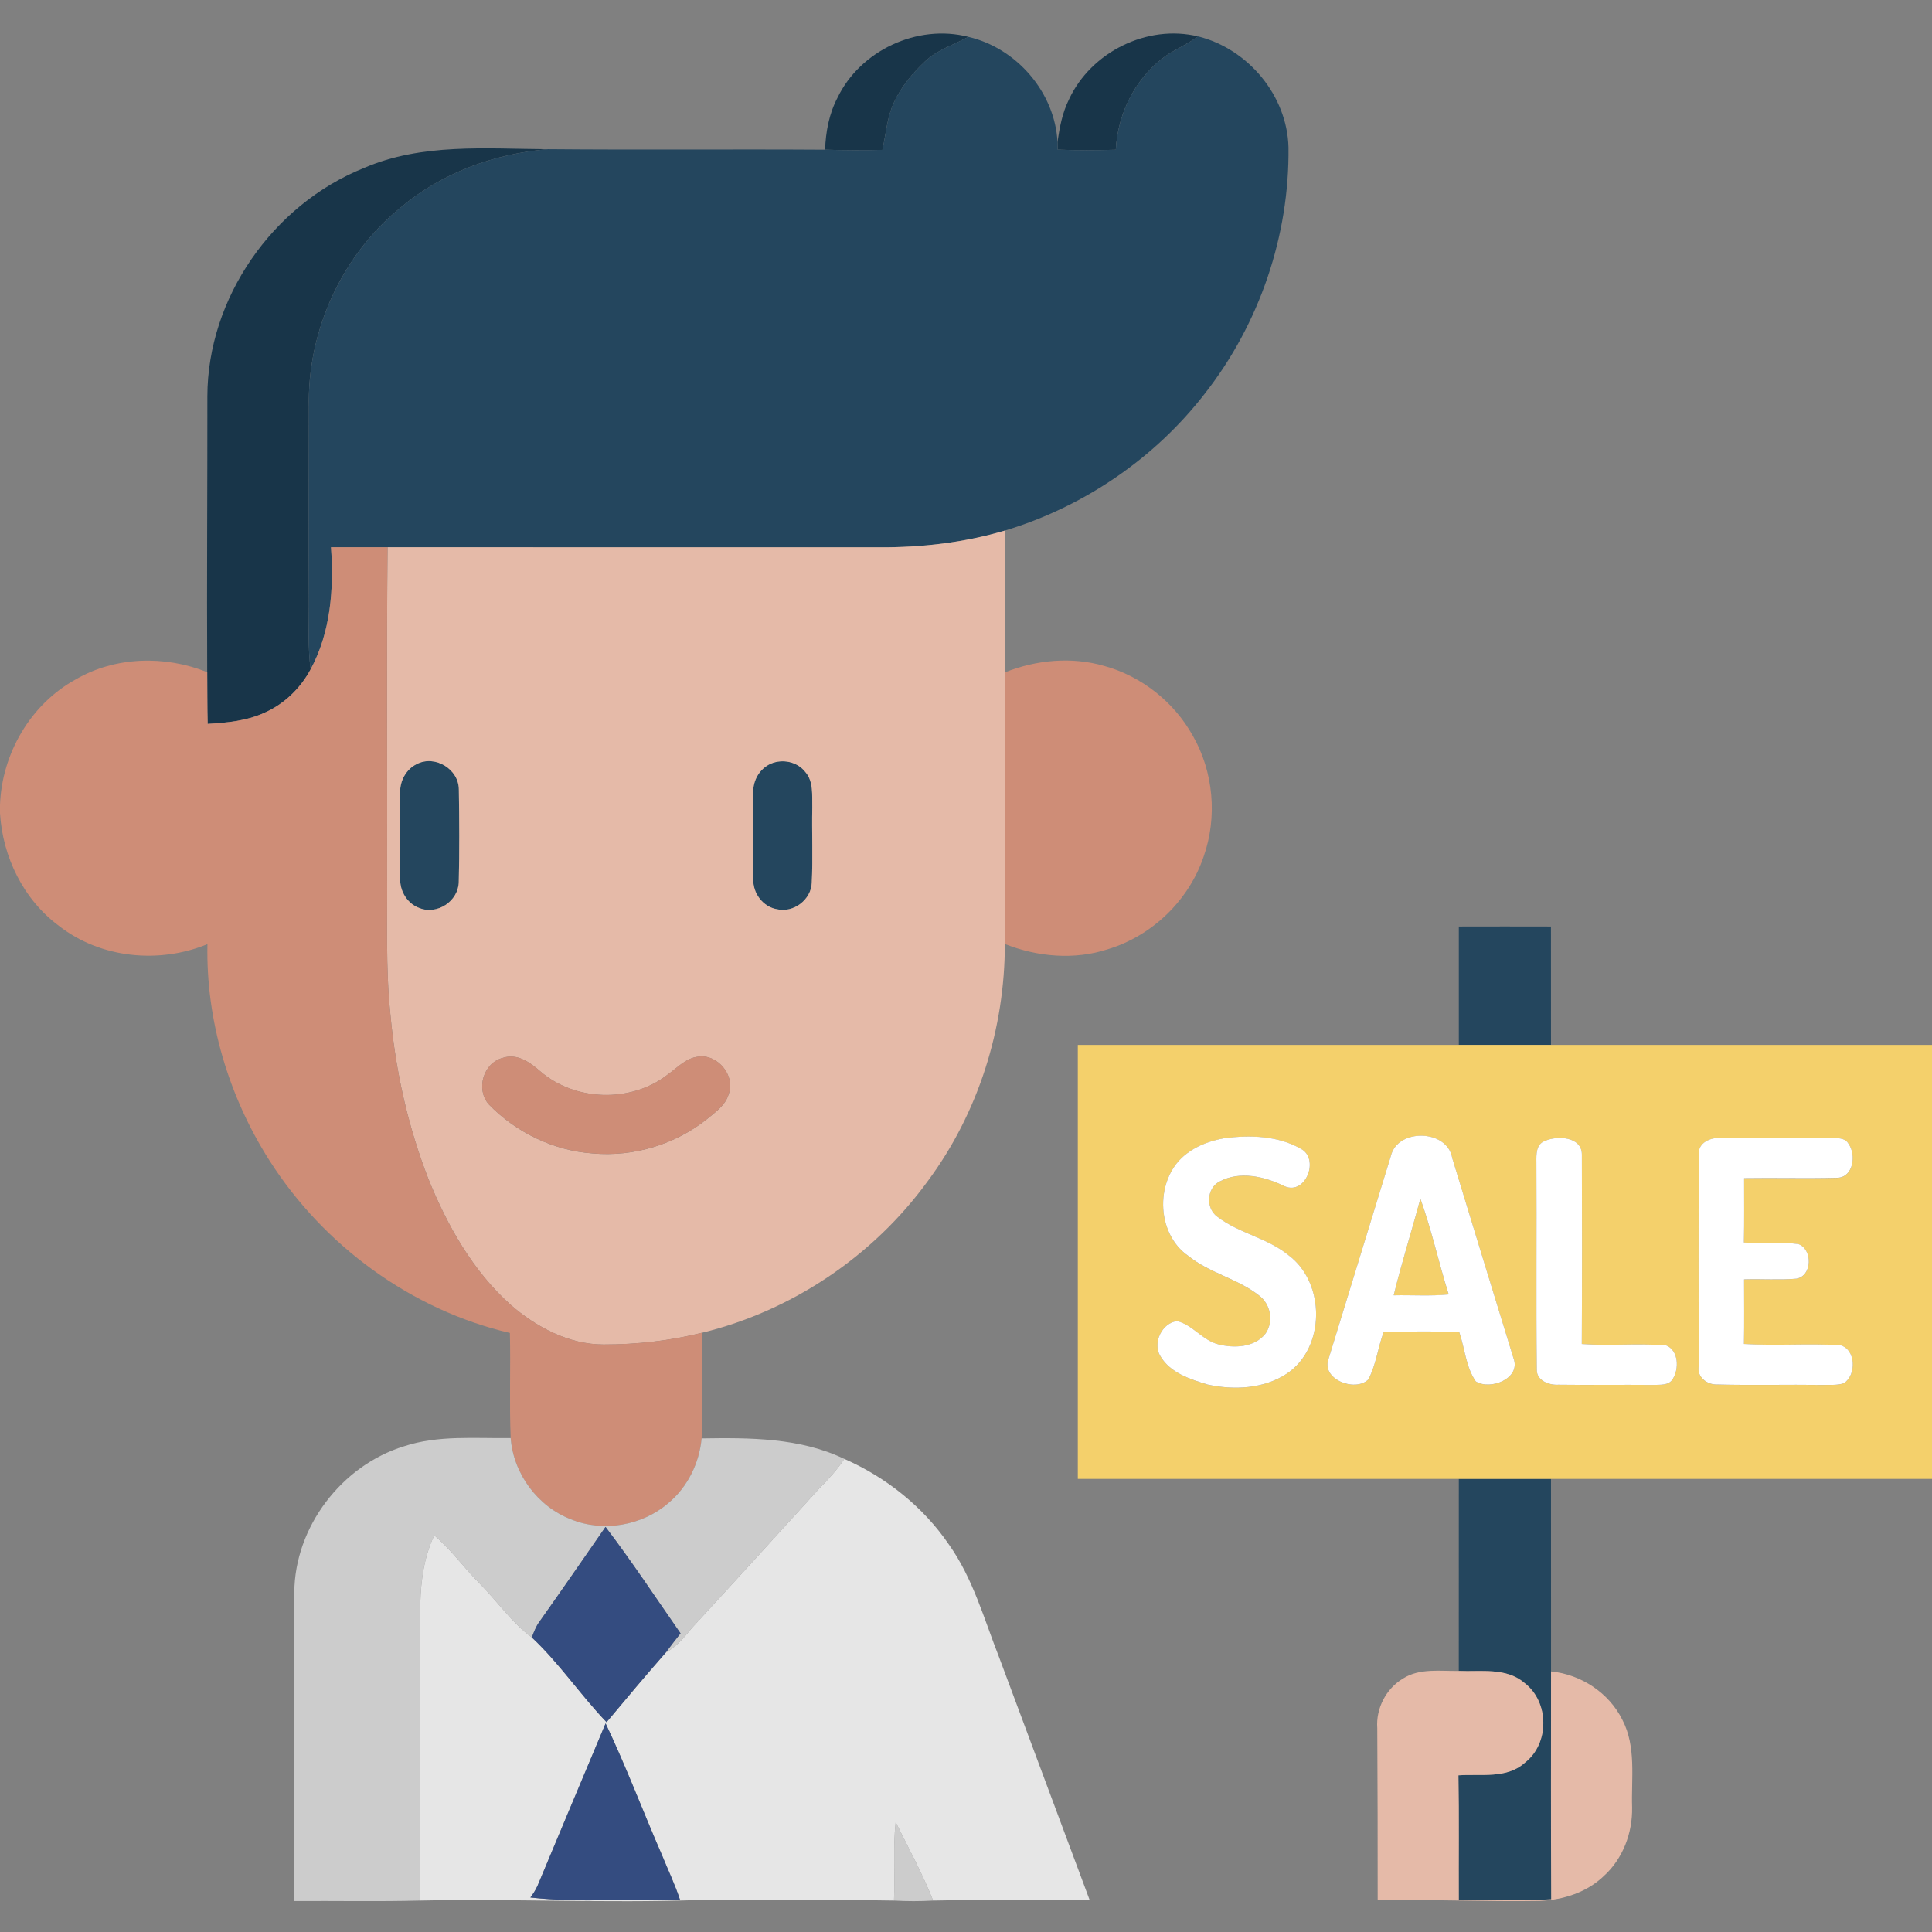 
<svg width="48" height="48" viewBox="0 0 48 48" fill="none" xmlns="http://www.w3.org/2000/svg">
<rect x="0" y="0" width="48" height="48" fill="#808080" stroke="none"/>
<g clip-path="url(#clip0_1_5144)">
<path d="M20.806 2.431C21.369 1.255 22.793 0.59 24.057 0.915C23.7 1.113 23.29 1.234 22.988 1.521C22.678 1.812 22.397 2.144 22.216 2.533C22.038 2.906 22.012 3.325 21.924 3.724C21.449 3.737 20.974 3.734 20.499 3.719C20.515 3.275 20.598 2.828 20.806 2.431Z" fill="#183549"/>
<path d="M26.559 2.469C27.103 1.293 28.503 0.597 29.768 0.905C29.546 1.061 29.303 1.184 29.069 1.318C28.259 1.838 27.77 2.767 27.722 3.721C27.241 3.733 26.759 3.737 26.278 3.718C26.277 3.672 26.275 3.579 26.274 3.533C26.323 3.169 26.394 2.801 26.559 2.469Z" fill="#183549"/>
<path d="M9.037 4.176C10.479 3.55 12.084 3.698 13.614 3.707C12.281 3.818 10.969 4.295 9.942 5.167C8.482 6.354 7.626 8.247 7.675 10.128C7.673 11.752 7.669 13.375 7.675 14.998C7.679 15.542 7.644 16.087 7.718 16.628C7.462 17.105 7.054 17.5 6.555 17.715C6.117 17.912 5.632 17.957 5.159 17.985C5.148 17.557 5.152 17.128 5.148 16.7C5.137 14.415 5.154 12.131 5.152 9.847C5.156 7.403 6.778 5.084 9.037 4.176Z" fill="#183549"/>
<path d="M24.057 0.915C25.26 1.195 26.209 2.294 26.274 3.532C26.275 3.579 26.277 3.672 26.278 3.718C26.759 3.736 27.241 3.733 27.722 3.721C27.77 2.766 28.259 1.838 29.069 1.318C29.303 1.184 29.546 1.061 29.768 0.904C31.011 1.216 31.979 2.372 32.012 3.661C32.038 5.855 31.29 8.047 29.937 9.774C28.689 11.391 26.922 12.593 24.967 13.181C23.954 13.481 22.898 13.604 21.843 13.597C17.771 13.595 13.701 13.598 9.629 13.595C9.16 13.595 8.693 13.595 8.224 13.595C8.298 14.623 8.217 15.707 7.718 16.628C7.644 16.087 7.679 15.541 7.675 14.998C7.669 13.375 7.673 11.751 7.675 10.127C7.626 8.247 8.482 6.354 9.942 5.166C10.969 4.294 12.281 3.818 13.614 3.706C15.909 3.727 18.204 3.704 20.499 3.719C20.974 3.733 21.449 3.736 21.924 3.723C22.012 3.324 22.038 2.905 22.216 2.532C22.397 2.144 22.678 1.811 22.988 1.52C23.29 1.233 23.7 1.112 24.057 0.915Z" fill="#24465E"/>
<path d="M10.347 18.986C10.8 18.743 11.401 19.104 11.4 19.616C11.413 20.383 11.417 21.149 11.398 21.915C11.388 22.389 10.862 22.736 10.421 22.56C10.13 22.457 9.939 22.155 9.943 21.851C9.933 21.127 9.934 20.403 9.942 19.679C9.937 19.396 10.09 19.114 10.347 18.986Z" fill="#24465E"/>
<path d="M19.15 18.973C19.44 18.847 19.809 18.923 20.006 19.176C20.219 19.417 20.172 19.763 20.182 20.061C20.168 20.686 20.199 21.312 20.168 21.936C20.152 22.355 19.712 22.686 19.304 22.589C18.955 22.532 18.7 22.189 18.716 21.84C18.708 21.123 18.71 20.406 18.715 19.69C18.703 19.39 18.873 19.095 19.15 18.973Z" fill="#24465E"/>
<path d="M36.244 23.019C37.007 23.017 37.77 23.017 38.533 23.019C38.535 24 38.534 24.979 38.534 25.96C37.77 25.959 37.007 25.959 36.244 25.96C36.243 24.979 36.243 24 36.244 23.019Z" fill="#24465E"/>
<path d="M36.244 36.741C37.007 36.741 37.77 36.741 38.534 36.741C38.535 38.336 38.533 39.931 38.535 41.525C38.537 43.412 38.528 45.299 38.54 47.186C37.775 47.228 37.008 47.204 36.243 47.199C36.238 46.168 36.253 45.137 36.234 44.107C36.788 44.066 37.432 44.202 37.884 43.794C38.503 43.316 38.494 42.28 37.872 41.809C37.419 41.421 36.789 41.538 36.243 41.513C36.245 39.922 36.242 38.331 36.244 36.741Z" fill="#24465E"/>
<path d="M21.843 13.598C22.898 13.604 23.954 13.482 24.966 13.182C24.966 14.356 24.966 15.53 24.966 16.705C24.966 18.954 24.968 21.204 24.965 23.453C24.966 25.551 24.306 27.652 23.053 29.34C21.703 31.202 19.681 32.567 17.446 33.111C16.647 33.311 15.822 33.404 14.998 33.404C14.129 33.404 13.321 32.971 12.68 32.412C11.743 31.571 11.113 30.448 10.645 29.294C10.133 27.981 9.825 26.592 9.698 25.189C9.58 24.048 9.627 22.899 9.618 21.754C9.625 19.035 9.602 16.316 9.629 13.596C13.701 13.599 17.771 13.596 21.843 13.598ZM10.347 18.987C10.09 19.115 9.937 19.397 9.942 19.68C9.934 20.404 9.933 21.128 9.943 21.852C9.939 22.156 10.13 22.458 10.421 22.561C10.862 22.738 11.388 22.39 11.398 21.916C11.417 21.15 11.413 20.384 11.4 19.618C11.401 19.105 10.8 18.744 10.347 18.987ZM19.15 18.974C18.873 19.095 18.703 19.391 18.715 19.691C18.71 20.407 18.708 21.124 18.716 21.84C18.7 22.19 18.955 22.532 19.304 22.59C19.712 22.687 20.152 22.356 20.168 21.937C20.199 21.313 20.168 20.686 20.181 20.062C20.172 19.764 20.219 19.418 20.006 19.177C19.809 18.924 19.44 18.848 19.15 18.974ZM12.496 26.282C12.008 26.403 11.814 27.062 12.143 27.437C12.819 28.136 13.755 28.588 14.727 28.657C15.74 28.748 16.782 28.434 17.574 27.796C17.782 27.624 18.027 27.456 18.104 27.182C18.276 26.722 17.825 26.177 17.34 26.254C17.034 26.29 16.822 26.535 16.583 26.702C15.675 27.406 14.283 27.366 13.416 26.611C13.165 26.392 12.848 26.166 12.496 26.282Z" fill="#E5BAA8"/>
<path d="M34.859 41.702C35.27 41.44 35.781 41.522 36.243 41.514C36.789 41.539 37.419 41.422 37.872 41.81C38.494 42.281 38.503 43.317 37.884 43.795C37.431 44.203 36.788 44.067 36.234 44.108C36.253 45.138 36.238 46.169 36.243 47.2C37.008 47.205 37.775 47.229 38.54 47.187C38.528 45.3 38.537 43.413 38.535 41.526C39.278 41.6 39.975 42.055 40.308 42.73C40.657 43.402 40.526 44.181 40.549 44.908C40.561 45.538 40.321 46.177 39.85 46.606C39.426 47.017 38.834 47.203 38.255 47.228C36.912 47.25 35.571 47.187 34.228 47.207C34.228 45.783 34.227 44.358 34.218 42.934C34.182 42.446 34.437 41.952 34.859 41.702Z" fill="#E5BAA8"/>
<path d="M8.224 13.596C8.693 13.596 9.16 13.596 9.629 13.596C9.602 16.315 9.625 19.035 9.618 21.754C9.627 22.898 9.58 24.048 9.698 25.189C9.825 26.591 10.133 27.981 10.645 29.294C11.113 30.448 11.743 31.57 12.68 32.411C13.321 32.971 14.129 33.403 14.998 33.403C15.822 33.403 16.647 33.31 17.446 33.111C17.437 33.986 17.466 34.863 17.431 35.737C17.374 36.348 17.086 36.938 16.615 37.335C15.962 37.903 14.99 38.078 14.185 37.746C13.356 37.428 12.755 36.613 12.688 35.728C12.652 34.858 12.689 33.987 12.668 33.117C10.219 32.546 8.044 30.949 6.696 28.834C5.681 27.241 5.114 25.349 5.154 23.457C3.953 23.952 2.498 23.811 1.464 23.003C0.583 22.351 0.064 21.288 0 20.202V20.002C0.044 18.729 0.757 17.495 1.881 16.88C2.865 16.307 4.102 16.279 5.148 16.7C5.152 17.128 5.148 17.556 5.159 17.985C5.633 17.957 6.117 17.912 6.555 17.715C7.054 17.5 7.463 17.105 7.718 16.628C8.217 15.707 8.298 14.623 8.224 13.596Z" fill="#CE8D77"/>
<path d="M24.967 16.704C25.745 16.395 26.622 16.31 27.433 16.545C28.358 16.798 29.167 17.439 29.634 18.277C30.15 19.175 30.249 20.299 29.906 21.276C29.541 22.365 28.628 23.249 27.528 23.582C26.692 23.856 25.775 23.774 24.965 23.453C24.968 21.203 24.966 18.953 24.967 16.704Z" fill="#CE8D77"/>
<path d="M12.496 26.281C12.848 26.165 13.165 26.391 13.416 26.61C14.283 27.365 15.675 27.405 16.583 26.701C16.822 26.534 17.034 26.289 17.34 26.253C17.825 26.176 18.277 26.721 18.104 27.181C18.027 27.455 17.782 27.623 17.574 27.796C16.782 28.433 15.74 28.747 14.727 28.656C13.755 28.587 12.819 28.135 12.143 27.436C11.814 27.061 12.008 26.402 12.496 26.281Z" fill="#CE8D77"/>
<path d="M26.778 25.961C29.933 25.96 33.088 25.961 36.244 25.961C37.007 25.96 37.77 25.96 38.534 25.961C41.69 25.961 44.844 25.961 48 25.961V36.742C44.844 36.742 41.69 36.742 38.534 36.742C37.77 36.742 37.007 36.742 36.244 36.742C33.088 36.741 29.932 36.742 26.778 36.742C26.778 33.148 26.777 29.554 26.778 25.961ZM30.421 28.279C30.092 28.338 29.766 28.45 29.497 28.653C28.688 29.241 28.698 30.642 29.528 31.207C30.052 31.632 30.746 31.767 31.274 32.182C31.571 32.397 31.65 32.834 31.441 33.134C31.167 33.48 30.662 33.501 30.267 33.4C29.877 33.301 29.633 32.919 29.248 32.823C28.868 32.862 28.627 33.372 28.829 33.694C29.074 34.109 29.565 34.266 29.999 34.399C30.654 34.542 31.396 34.508 31.971 34.129C32.933 33.487 32.934 31.874 32.017 31.19C31.491 30.755 30.781 30.643 30.244 30.23C29.951 30.019 29.976 29.524 30.299 29.356C30.81 29.082 31.428 29.233 31.921 29.474C32.444 29.698 32.793 28.784 32.314 28.539C31.749 28.216 31.051 28.197 30.421 28.279ZM34.555 28.724C34.041 30.396 33.526 32.068 33.014 33.741C32.799 34.26 33.661 34.599 33.994 34.274C34.193 33.905 34.232 33.472 34.382 33.082C35.006 33.092 35.631 33.064 36.255 33.098C36.394 33.503 36.418 33.964 36.666 34.321C37.023 34.549 37.788 34.253 37.605 33.754C37.097 32.094 36.584 30.433 36.08 28.772C35.961 28.056 34.719 28.024 34.555 28.724ZM38.379 28.349C38.161 28.43 38.169 28.682 38.171 28.874C38.181 30.593 38.162 32.312 38.181 34.031C38.176 34.303 38.486 34.416 38.716 34.404C39.498 34.413 40.281 34.401 41.063 34.408C41.233 34.399 41.464 34.434 41.563 34.256C41.717 34.006 41.706 33.556 41.4 33.429C40.702 33.366 39.998 33.443 39.299 33.391C39.307 31.823 39.306 30.254 39.301 28.686C39.302 28.237 38.687 28.206 38.379 28.349ZM42.207 28.68C42.196 30.434 42.202 32.189 42.203 33.944C42.157 34.209 42.405 34.402 42.649 34.398C43.525 34.422 44.404 34.397 45.28 34.409C45.456 34.401 45.642 34.426 45.812 34.366C46.127 34.161 46.112 33.526 45.72 33.421C44.924 33.375 44.124 33.439 43.328 33.391C43.338 32.856 43.331 32.322 43.331 31.787C43.764 31.773 44.198 31.806 44.631 31.77C45.028 31.703 45.039 31.038 44.679 30.909C44.231 30.848 43.777 30.915 43.327 30.87C43.338 30.338 43.331 29.805 43.332 29.273C44.106 29.262 44.88 29.284 45.653 29.264C46.048 29.247 46.12 28.692 45.929 28.424C45.841 28.255 45.63 28.28 45.471 28.27C44.563 28.274 43.656 28.266 42.749 28.273C42.505 28.257 42.181 28.389 42.207 28.68Z" fill="#F4D06B"/>
<path d="M35.289 29.781C35.568 30.56 35.745 31.371 35.991 32.162C35.537 32.207 35.08 32.172 34.626 32.183C34.821 31.376 35.075 30.584 35.289 29.781Z" fill="#F4D06B"/>
<path d="M30.421 28.278C31.051 28.196 31.749 28.215 32.314 28.538C32.793 28.783 32.444 29.698 31.921 29.474C31.428 29.232 30.81 29.081 30.299 29.355C29.976 29.523 29.951 30.018 30.244 30.229C30.781 30.643 31.491 30.754 32.017 31.189C32.934 31.874 32.933 33.486 31.971 34.128C31.396 34.507 30.654 34.542 29.999 34.398C29.565 34.265 29.074 34.109 28.829 33.693C28.627 33.371 28.868 32.862 29.248 32.822C29.633 32.918 29.877 33.3 30.267 33.399C30.662 33.5 31.167 33.48 31.441 33.134C31.65 32.833 31.571 32.396 31.274 32.181C30.746 31.766 30.052 31.631 29.528 31.206C28.698 30.641 28.688 29.24 29.497 28.652C29.765 28.449 30.092 28.337 30.421 28.278Z" fill="white"/>
<path d="M34.555 28.723C34.719 28.023 35.961 28.055 36.08 28.771C36.584 30.433 37.097 32.093 37.605 33.753C37.788 34.252 37.023 34.548 36.666 34.321C36.418 33.963 36.394 33.502 36.255 33.097C35.63 33.063 35.006 33.092 34.382 33.081C34.232 33.471 34.193 33.904 33.994 34.274C33.661 34.598 32.799 34.26 33.014 33.74C33.526 32.067 34.041 30.395 34.555 28.723ZM35.289 29.78C35.075 30.583 34.822 31.375 34.626 32.182C35.08 32.171 35.537 32.206 35.992 32.16C35.745 31.37 35.568 30.559 35.289 29.78Z" fill="white"/>
<path d="M38.379 28.348C38.687 28.206 39.302 28.236 39.301 28.686C39.306 30.254 39.307 31.823 39.299 33.391C39.998 33.443 40.703 33.366 41.4 33.428C41.706 33.556 41.717 34.006 41.563 34.255C41.464 34.433 41.233 34.399 41.063 34.408C40.281 34.401 39.498 34.413 38.716 34.403C38.486 34.416 38.176 34.303 38.181 34.03C38.162 32.312 38.181 30.593 38.171 28.874C38.169 28.682 38.161 28.43 38.379 28.348Z" fill="white"/>
<path d="M42.207 28.679C42.181 28.388 42.505 28.255 42.749 28.272C43.655 28.265 44.563 28.273 45.47 28.269C45.63 28.279 45.841 28.254 45.929 28.423C46.12 28.69 46.048 29.245 45.653 29.262C44.88 29.283 44.105 29.26 43.332 29.272C43.331 29.804 43.338 30.337 43.327 30.869C43.777 30.914 44.231 30.847 44.679 30.908C45.039 31.037 45.028 31.702 44.63 31.769C44.198 31.805 43.764 31.772 43.331 31.786C43.331 32.32 43.338 32.855 43.328 33.39C44.124 33.438 44.924 33.374 45.72 33.42C46.112 33.525 46.127 34.16 45.812 34.365C45.642 34.425 45.456 34.4 45.28 34.408C44.404 34.396 43.525 34.42 42.649 34.397C42.405 34.401 42.156 34.208 42.203 33.943C42.202 32.188 42.196 30.433 42.207 28.679Z" fill="white"/>
<path d="M10.039 35.932C10.894 35.65 11.804 35.742 12.688 35.728C12.755 36.613 13.356 37.428 14.185 37.746C14.99 38.078 15.962 37.903 16.615 37.335C17.086 36.938 17.374 36.348 17.431 35.737C18.625 35.718 19.875 35.717 20.977 36.246C20.802 36.506 20.593 36.741 20.371 36.962C19.314 38.126 18.256 39.289 17.191 40.445C17.002 40.676 16.808 40.912 16.541 41.058C16.662 40.898 16.782 40.737 16.908 40.581C16.292 39.696 15.697 38.794 15.044 37.936C14.497 38.726 13.95 39.517 13.394 40.302C13.312 40.417 13.263 40.55 13.213 40.682C12.713 40.312 12.36 39.788 11.925 39.35C11.534 38.96 11.213 38.501 10.789 38.145C10.539 38.672 10.455 39.259 10.442 39.838C10.431 42.298 10.459 44.759 10.43 47.219C9.391 47.246 8.352 47.224 7.313 47.231C7.312 44.676 7.313 42.12 7.312 39.564C7.322 37.936 8.488 36.409 10.039 35.932Z" fill="#CCCCCC"/>
<path d="M22.211 47.219C22.241 46.57 22.182 45.919 22.253 45.272C22.572 45.916 22.918 46.55 23.183 47.219C22.86 47.238 22.535 47.238 22.211 47.219Z" fill="#CCCCCC"/>
<path d="M20.977 36.246C22.017 36.703 22.939 37.438 23.58 38.38C24.176 39.222 24.45 40.228 24.823 41.176C25.573 43.186 26.323 45.196 27.072 47.206C25.777 47.215 24.479 47.191 23.183 47.219C22.918 46.55 22.572 45.916 22.253 45.272C22.182 45.919 22.241 46.57 22.211 47.219C20.589 47.191 18.968 47.215 17.346 47.206C15.04 47.285 12.734 47.17 10.43 47.219C10.459 44.76 10.431 42.299 10.442 39.839C10.455 39.259 10.539 38.672 10.789 38.145C11.213 38.502 11.534 38.96 11.925 39.35C12.36 39.788 12.713 40.312 13.213 40.682C13.897 41.322 14.422 42.112 15.07 42.788C15.555 42.206 16.042 41.627 16.541 41.058C16.808 40.912 17.002 40.677 17.191 40.445C18.256 39.289 19.314 38.127 20.371 36.962C20.593 36.741 20.802 36.507 20.977 36.246ZM15.046 42.818C14.485 44.16 13.917 45.499 13.359 46.843C13.311 46.95 13.25 47.049 13.177 47.143C14.411 47.283 15.659 47.165 16.899 47.214C16.774 46.829 16.598 46.463 16.446 46.089C15.973 45.001 15.554 43.889 15.046 42.818Z" fill="#E6E6E6"/>
<path d="M15.044 37.935C15.697 38.793 16.292 39.695 16.908 40.58C16.782 40.737 16.662 40.897 16.541 41.057C16.041 41.627 15.555 42.205 15.07 42.787C14.421 42.111 13.896 41.321 13.213 40.681C13.263 40.549 13.312 40.416 13.394 40.302C13.95 39.517 14.496 38.726 15.044 37.935Z" fill="#344C80"/>
<path d="M15.046 42.817C15.554 43.888 15.973 45.001 16.446 46.088C16.598 46.462 16.774 46.828 16.899 47.213C15.659 47.165 14.411 47.283 13.177 47.142C13.25 47.048 13.311 46.949 13.359 46.842C13.917 45.499 14.485 44.16 15.046 42.817Z" fill="#344C80"/>
</g>
<defs>
<clipPath id="clip0_1_5144">
<rect width="48" height="48" fill="white"/>
</clipPath>
</defs>
</svg>
